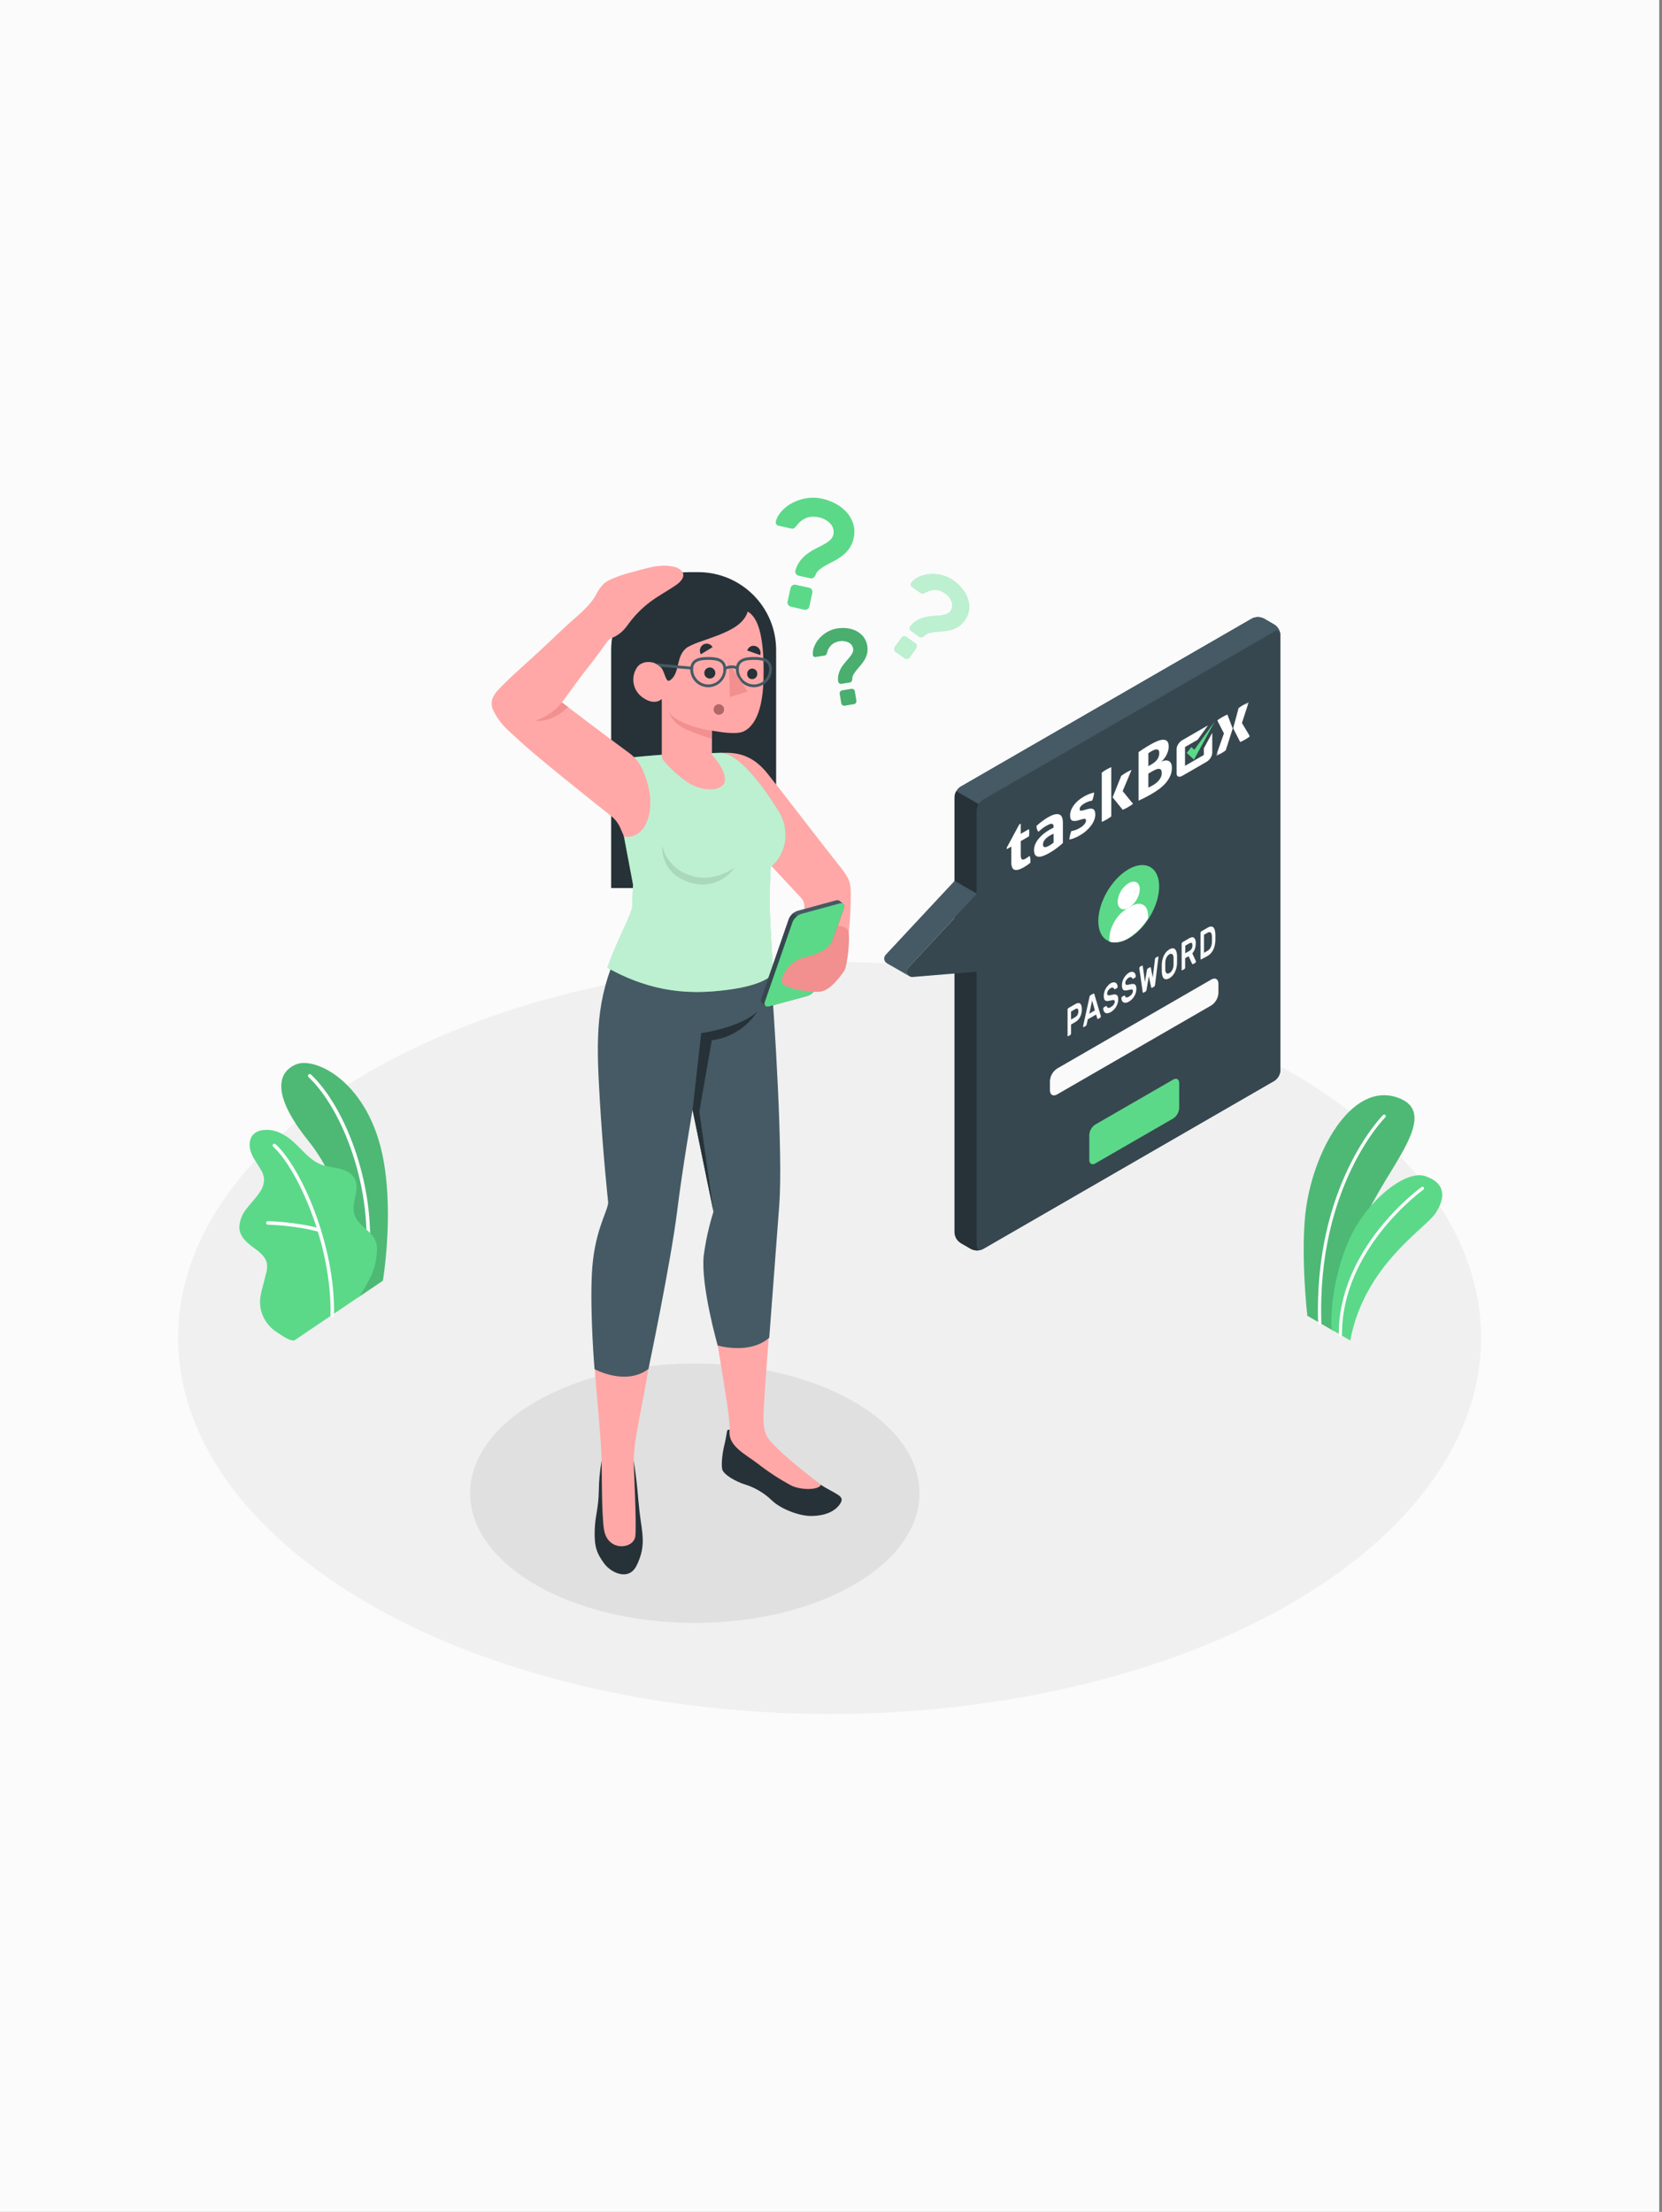 <?xml version="1.0" encoding="UTF-8"?>
<svg width="601px" height="800px" viewBox="0 0 601 800" version="1.1" xmlns="http://www.w3.org/2000/svg" xmlns:xlink="http://www.w3.org/1999/xlink">
    <rect x="0" y="0" width="601" height="800" fill="#808080" stroke="none"/>
    <!-- Generator: Sketch 63.1 (92452) - https://sketch.com -->
    <title>forgot_password</title>
    <desc>Created with Sketch.</desc>
    <defs>
        <polygon id="path-1" points="0.716 0.331 13 0.331 13 19.756 0.716 19.756"></polygon>
    </defs>
    <g id="forgot_password" stroke="none" stroke-width="1" fill="none" fill-rule="evenodd" transform="translate(0, 0)">
        <g id="Forgot-password-amico" transform="translate(0, -0)">
            <rect id="Rectangle" fill="#FBFBFB" x="0" y="5.68434189e-14" width="600" height="800"></rect>
            <g id="freepik--Floor--inject-17" transform="translate(64, 347)" fill="#F0F0F0" fill-rule="nonzero">
                <ellipse id="freepik--floor--inject-17" cx="236" cy="136.91" rx="235.59" ry="136.02"></ellipse>
            </g>
            <g id="freepik--Shadow--inject-17" transform="translate(170, 493)" fill="#E0E0E0" fill-rule="nonzero">
                <ellipse id="freepik--shadow--inject-17" cx="81.25" cy="47.08" rx="81.24" ry="46.9"></ellipse>
            </g>
            <g id="freepik--Plants--inject-17" transform="translate(86, 384)" fill-rule="nonzero">
                <g id="freepik--plants--inject-17" transform="translate(385, 12)">
                    <path d="M11.28,85.4 L1.75,79.9 C1.75,79.9 -0.58,59.5 0.97,43.7 C3.15,21.5 17.49,-5.22 34.59,1.06 C51.69,7.34 26.75,29.94 21.2,48.77 C15.65,67.6 11.28,85.4 11.28,85.4 Z" id="Path" fill="#5BD989"></path>
                    <path d="M11.28,85.4 L1.75,79.9 C1.75,79.9 -0.58,59.5 0.97,43.7 C3.15,21.5 17.49,-5.22 34.59,1.06 C51.69,7.34 26.75,29.94 21.2,48.77 C15.65,67.6 11.28,85.4 11.28,85.4 Z" id="Path" fill="#000000" opacity="0.15"></path>
                    <path d="M6.27,83.09 L6.27,83.09 C6.586,83.074 6.831,82.807 6.82,82.49 C5.15,33.16 29.71,8.34 29.95,8.1 C30.176,7.874 30.176,7.506 29.95,7.28 C29.843,7.172 29.697,7.111 29.545,7.111 C29.393,7.111 29.247,7.172 29.14,7.28 C28.88,7.52 3.97,32.7 5.66,82.53 C5.665,82.686 5.733,82.833 5.847,82.938 C5.962,83.043 6.114,83.098 6.27,83.09 L6.27,83.09 Z" id="Path" fill="#FFFFFF"></path>
                    <path d="M17.27,88.83 L10.49,84.92 C10.49,84.92 9.33,70.92 16.2,53.92 C22.2,39.12 37,26.83 44.46,29.41 C51.92,31.99 51.73,37.28 48.09,42.83 C44.45,48.38 22.34,61.59 17.27,88.83 Z" id="Path" fill="#5BD989"></path>
                    <path d="M13.69,87.35 L13.69,87.35 C14.008,87.345 14.265,87.088 14.27,86.77 C14.13,55.57 43.42,34.49 43.72,34.28 C43.846,34.193 43.932,34.059 43.956,33.908 C43.981,33.757 43.942,33.602 43.85,33.48 C43.666,33.223 43.31,33.161 43.05,33.34 C42.75,33.55 12.98,54.99 13.11,86.77 C13.11,87.09 13.37,87.35 13.69,87.35 L13.69,87.35 Z" id="Path" fill="#FFFFFF"></path>
                </g>
                <g id="freepik--plants--inject-17">
                    <path d="M43.66,85.15 L52.46,79.21 C52.46,79.21 56.33,56.21 52.73,35.92 C47.67,7.46 28,-2 21,1 C14,4 12.5,12.47 25.57,28.71 C33.32,38.26 43.39,58.65 43.66,85.15 Z" id="Path" fill="#5BD989"></path>
                    <g id="Group" opacity="0.15" transform="translate(15, 0)" fill="#000000">
                        <path d="M28.66,85.15 L37.46,79.21 C37.46,79.21 41.33,56.21 37.73,35.92 C32.67,7.46 13,-2 6,1 C-1,4 -2.5,12.47 10.57,28.71 C18.32,38.26 28.39,58.65 28.66,85.15 Z" id="Path"></path>
                    </g>
                    <path d="M46.68,73.75 L46.59,73.75 C46.408,73.739 46.24,73.65 46.127,73.507 C46.015,73.364 45.968,73.179 46,73 C49.18,46.21 37.87,17.13 25.56,5.56 C25.313,5.311 25.313,4.909 25.56,4.66 C25.678,4.539 25.841,4.471 26.01,4.471 C26.179,4.471 26.342,4.539 26.46,4.66 C39,16.44 50.52,46 47.3,73.18 C47.261,73.496 46.998,73.738 46.68,73.75 Z" id="Path" fill="#FFFFFF"></path>
                    <path d="M20.62,100.69 C19.22,101.53 15.14,98.5 14.01,97.77 C12.073,96.506 10.496,94.763 9.43,92.71 C8.234,90.382 7.791,87.741 8.16,85.15 C8.365,83.798 8.662,82.461 9.05,81.15 C9.4,79.84 9.75,78.53 10.05,77.21 C10.493,75.926 10.664,74.564 10.55,73.21 C10.16,70.54 7.75,68.71 5.55,67.14 C3.13,65.39 0.55,63.08 0.55,59.86 C0.673,57.33 1.642,54.915 3.3,53 C4.8,51 6.6,49.26 7.95,47.17 C9.006,45.722 9.544,43.961 9.48,42.17 C9.306,41.066 8.912,40.008 8.32,39.06 C7.14,36.98 5.61,35.06 4.78,32.85 C3.95,30.64 4.01,27.8 5.78,26.15 C7.19,24.8 9.34,24.58 11.29,24.67 C13.127,24.853 14.903,25.437 16.49,26.38 C21.66,29.13 24.7,35.13 30.17,37.22 C32.28,38.02 34.58,38.16 36.77,38.7 C38.96,39.24 41.22,40.31 42.27,42.3 C44.34,46.25 40.73,51.23 42.21,55.42 C43.53,59.14 47.21,60.5 49.29,63.83 C50.134,65.309 50.485,67.018 50.29,68.71 C50.173,71.566 49.532,74.376 48.4,77 C47.098,79.722 45.629,82.36 44,84.9 C44,84.9 20.83,100.56 20.62,100.69 Z" id="Path" fill="#5BD989"></path>
                    <path d="M34.14,92.4 L34.14,92.4 C33.97,92.397 33.809,92.327 33.69,92.205 C33.572,92.084 33.507,91.92 33.51,91.75 C34.07,66.43 21.61,38.75 12.79,30.75 C12.529,30.515 12.507,30.113 12.74,29.85 C12.858,29.729 13.021,29.661 13.19,29.661 C13.359,29.661 13.522,29.729 13.64,29.85 C22.64,37.95 35.35,66.11 34.78,91.78 C34.777,91.947 34.708,92.106 34.588,92.223 C34.468,92.339 34.307,92.403 34.14,92.4 Z" id="Path" fill="#FFFFFF"></path>
                    <path d="M29.47,61.55 C29.411,61.565 29.349,61.565 29.29,61.55 C21.11,59.19 10.97,58.95 10.87,58.94 C10.701,58.937 10.54,58.867 10.424,58.745 C10.307,58.623 10.245,58.459 10.25,58.29 C10.247,58.119 10.315,57.955 10.439,57.837 C10.562,57.719 10.73,57.659 10.9,57.67 C11,57.67 21.3,57.92 29.64,60.32 C29.975,60.421 30.167,60.773 30.07,61.11 C29.99,61.374 29.746,61.553 29.47,61.55 L29.47,61.55 Z" id="Path" fill="#FFFFFF"></path>
                </g>
            </g>
            <g id="freepik--speech-bubble--inject-17" transform="translate(319, 223)">
                <g id="freepik--speach-bubble--inject-17">
                    <path d="M32.16,228.74 L28.37,226.55 C27.089,225.718 26.283,224.325 26.2,222.8 L26.2,65.28 C26.284,63.758 27.085,62.366 28.36,61.53 L133.71,0.71 C135.071,0.02 136.679,0.02 138.04,0.71 L141.83,2.9 C143.111,3.732 143.917,5.125 144,6.65 L144,164.17 C143.916,165.692 143.115,167.084 141.84,167.92 L36.49,228.75 C35.129,229.441 33.518,229.438 32.16,228.74 L32.16,228.74 Z" id="Path" fill="#455A64" fill-rule="nonzero"></path>
                    <path d="M144,6.3 C143.85,5.18 142.94,4.77 141.85,5.4 L36.49,66.23 C35.853,66.63 35.327,67.183 34.96,67.84 L26.83,63.15 C27.194,62.488 27.72,61.931 28.36,61.53 L133.71,0.71 C135.071,0.02 136.679,0.02 138.04,0.71 L141.83,2.9 C143.015,3.663 143.807,4.904 144,6.3 Z" id="Path" fill="#455A64" fill-rule="nonzero"></path>
                    <path d="M36.12,228.92 C34.825,229.445 33.366,229.383 32.12,228.75 L28.32,226.55 C27.045,225.714 26.244,224.322 26.16,222.8 L26.16,65.28 C26.186,64.528 26.403,63.795 26.79,63.15 L34.92,67.84 C34.525,68.486 34.304,69.223 34.28,69.98 L34.28,227.5 C34.32,228.74 35.1,229.31 36.12,228.92 Z" id="Path" fill="#263238" fill-rule="nonzero"></path>
                    <path d="M34.32,70 L34.32,227.5 C34.32,228.88 35.32,229.44 36.49,228.75 L141.84,167.92 C143.115,167.084 143.916,165.692 144,164.17 L144,6.65 C144,5.27 143,4.71 141.84,5.4 L36.49,66.23 C35.204,67.066 34.397,68.468 34.32,70 L34.32,70 Z" id="Path" fill="#37474F" fill-rule="nonzero"></path>
                    <path d="M9.72,130 C8.36,129.19 2.05,125.6 1.72,125.41 C1.199,125.099 0.847,124.569 0.764,123.968 C0.68,123.367 0.874,122.761 1.29,122.32 L26.2,95.6 L34.32,100.26 L9.42,127 C9.024,127.421 8.83,127.993 8.888,128.568 C8.945,129.143 9.249,129.665 9.72,130 L9.72,130 Z" id="Path" fill="#455A64" fill-rule="nonzero"></path>
                    <path d="M34.32,100.29 L9.42,127 C8.854,127.604 8.719,128.495 9.08,129.24 C9.442,129.985 10.225,130.431 11.05,130.36 L34.32,128.44 L34.32,100.29 Z" id="Path" fill="#37474F" fill-rule="nonzero"></path>
                    <path d="M89.16,91.358 C95.236,87.9 100.16,90.704 100.16,97.62 C100.16,104.535 95.236,112.938 89.16,116.396 C83.084,119.854 78.16,117.049 78.16,110.139 C78.16,103.228 83.084,94.815 89.16,91.358 Z" id="Path" fill="#5BD989" fill-rule="nonzero"></path>
                    <path d="M89.163,96.407 C91.38,95.171 93.16,96.17 93.16,98.642 C93.007,101.367 91.522,103.857 89.163,105.347 C86.945,106.583 85.16,105.583 85.16,103.112 C85.314,100.386 86.801,97.895 89.163,96.407 L89.163,96.407 Z" id="Path" fill="#FFFFFF" fill-rule="nonzero"></path>
                    <path d="M96.16,108.235 C96.16,104.345 93.485,102.763 90.19,104.711 L88.13,105.927 C84.835,107.875 82.16,112.626 82.16,116.506 L82.16,117.573 C82.782,117.776 83.431,117.879 84.084,117.877 C85.852,117.815 87.573,117.282 89.077,116.331 C91.941,114.527 94.363,112.077 96.16,109.168 L96.16,108.235 Z" id="Path" fill="#FFFFFF" fill-rule="nonzero"></path>
                    <g id="logo" transform="translate(45, 30)">
                        <path d="M1.706,53.187 L0.122,54.102 L0,53.685 L4.558,45.228 L5.118,44.904 L5.118,48.584 L8.067,46.882 C8.116,47.098 8.148,47.298 8.165,47.483 C8.181,47.669 8.189,47.868 8.189,48.079 C8.189,48.307 8.181,48.531 8.165,48.751 C8.148,48.972 8.116,49.226 8.067,49.514 L5.118,51.217 L5.118,56.165 C5.118,56.668 5.159,57.051 5.24,57.313 C5.321,57.575 5.439,57.75 5.594,57.84 C5.748,57.93 5.939,57.941 6.166,57.875 C6.393,57.809 6.662,57.686 6.971,57.508 C7.214,57.367 7.454,57.209 7.69,57.032 C7.925,56.856 8.132,56.699 8.311,56.563 C8.425,56.807 8.506,57.081 8.555,57.385 C8.604,57.69 8.628,57.973 8.628,58.233 C8.628,58.412 8.624,58.564 8.616,58.691 C8.607,58.817 8.595,58.943 8.579,59.065 C7.832,59.676 7.06,60.211 6.264,60.67 C4.785,61.524 3.656,61.831 2.876,61.59 C2.096,61.35 1.706,60.45 1.706,58.89 L1.706,53.187 Z" id="Fill-1" fill="#FFFFFF"></path>
                        <path d="M16.988,48.556 C16.793,48.636 16.581,48.729 16.354,48.836 C16.126,48.944 15.924,49.049 15.745,49.152 C14.948,49.612 14.319,50.118 13.856,50.669 C13.393,51.221 13.161,51.813 13.161,52.447 C13.161,52.869 13.25,53.143 13.429,53.267 C13.608,53.392 13.823,53.434 14.075,53.394 C14.327,53.354 14.595,53.264 14.879,53.124 C15.163,52.985 15.411,52.854 15.623,52.732 C15.866,52.591 16.111,52.43 16.354,52.248 C16.598,52.068 16.809,51.909 16.988,51.773 L16.988,48.556 Z M16.988,46.046 C16.988,45.656 16.923,45.376 16.793,45.208 C16.662,45.039 16.484,44.951 16.257,44.944 C16.029,44.938 15.749,45.006 15.416,45.149 C15.082,45.293 14.713,45.482 14.306,45.717 C13.429,46.223 12.495,46.933 11.504,47.847 C11.276,47.556 11.106,47.256 10.992,46.948 C10.878,46.64 10.821,46.226 10.821,45.706 C11.536,45.05 12.251,44.458 12.966,43.931 C13.681,43.405 14.347,42.964 14.965,42.607 C16.655,41.631 17.975,41.275 18.925,41.539 C19.876,41.803 20.351,42.828 20.351,44.616 L20.351,51.927 C19.782,52.435 19.092,53.004 18.28,53.636 C17.467,54.267 16.549,54.878 15.525,55.469 C14.696,55.948 13.937,56.313 13.246,56.565 C12.556,56.818 11.963,56.917 11.467,56.862 C10.971,56.806 10.59,56.588 10.322,56.206 C10.053,55.826 9.92,55.244 9.92,54.465 C9.92,53.685 10.086,52.935 10.419,52.214 C10.752,51.494 11.183,50.823 11.711,50.201 C12.239,49.579 12.828,49.012 13.478,48.498 C14.128,47.986 14.778,47.541 15.428,47.165 C15.899,46.893 16.419,46.618 16.988,46.338 L16.988,46.046 Z" id="Fill-3" fill="#FFFFFF"></path>
                        <path d="M25.86,43.726 C24.95,43.992 24.239,44.016 23.727,43.8 C23.215,43.583 22.96,42.963 22.96,41.939 C22.96,40.705 23.402,39.482 24.288,38.272 C25.173,37.062 26.38,36.017 27.907,35.135 C28.541,34.768 29.166,34.465 29.784,34.222 C30.401,33.979 31.027,33.788 31.661,33.65 C31.628,34.092 31.547,34.577 31.417,35.107 C31.287,35.637 31.132,36.124 30.954,36.568 C30.564,36.631 30.133,36.738 29.662,36.888 C29.191,37.038 28.695,37.263 28.175,37.563 C27.623,37.882 27.192,38.216 26.883,38.565 C26.575,38.914 26.421,39.275 26.421,39.649 C26.421,40.006 26.53,40.195 26.75,40.214 C26.969,40.234 27.281,40.192 27.688,40.087 L29.077,39.699 C29.532,39.567 29.943,39.488 30.308,39.464 C30.673,39.44 30.986,39.491 31.246,39.617 C31.506,39.743 31.71,39.967 31.856,40.289 C32.002,40.611 32.075,41.064 32.075,41.649 C32.075,42.25 31.949,42.884 31.697,43.549 C31.445,44.214 31.079,44.876 30.6,45.535 C30.121,46.193 29.54,46.829 28.858,47.443 C28.175,48.056 27.403,48.611 26.542,49.108 C26.152,49.333 25.795,49.528 25.47,49.691 C25.145,49.854 24.832,49.994 24.531,50.111 C24.231,50.227 23.934,50.33 23.642,50.417 C23.349,50.505 23.032,50.582 22.691,50.649 C22.724,50.192 22.801,49.705 22.923,49.187 C23.045,48.67 23.203,48.144 23.398,47.609 C23.934,47.511 24.442,47.376 24.922,47.205 C25.401,47.034 25.9,46.798 26.421,46.497 C26.648,46.366 26.896,46.203 27.164,46.007 C27.432,45.812 27.679,45.597 27.907,45.359 C28.134,45.122 28.325,44.874 28.48,44.614 C28.634,44.354 28.712,44.086 28.712,43.81 C28.712,43.42 28.593,43.208 28.358,43.173 C28.122,43.139 27.793,43.179 27.371,43.292 L25.86,43.726 Z" id="Fill-5" fill="#FFFFFF"></path>
                        <path d="M38.338,35.401 L41.458,27.604 C42.091,27.141 42.733,26.721 43.383,26.346 C44.001,25.989 44.602,25.691 45.187,25.451 L41.97,33.133 L45.723,37.742 C45.057,38.224 44.415,38.644 43.798,39 C43.229,39.329 42.628,39.627 41.994,39.895 L38.338,35.401 Z M34.414,26.455 C34.966,26.039 35.535,25.661 36.12,25.323 C36.705,24.986 37.282,24.702 37.851,24.471 L37.851,42.287 C37.282,42.713 36.705,43.095 36.12,43.433 C35.535,43.771 34.966,44.05 34.414,44.272 L34.414,26.455 Z" id="Fill-7" fill="#FFFFFF"></path>
                        <path d="M51.256,31.867 C51.483,31.768 51.747,31.64 52.048,31.482 C52.349,31.325 52.621,31.176 52.864,31.035 C53.206,30.839 53.563,30.6 53.937,30.319 C54.311,30.038 54.66,29.711 54.985,29.336 C55.31,28.962 55.578,28.547 55.789,28.092 C56,27.637 56.106,27.141 56.106,26.605 C56.106,26.101 56.025,25.73 55.862,25.491 C55.7,25.251 55.468,25.117 55.168,25.087 C54.867,25.058 54.51,25.122 54.095,25.28 C53.681,25.438 53.222,25.662 52.718,25.953 L51.256,26.797 L51.256,31.867 Z M52.328,23.497 C52.735,23.263 53.112,23.008 53.462,22.733 C53.811,22.458 54.115,22.153 54.376,21.815 C54.635,21.479 54.839,21.109 54.985,20.708 C55.131,20.306 55.204,19.862 55.204,19.375 C55.204,18.904 55.119,18.567 54.948,18.365 C54.778,18.163 54.558,18.054 54.29,18.038 C54.022,18.022 53.721,18.082 53.389,18.218 C53.055,18.353 52.726,18.514 52.402,18.702 C51.946,18.965 51.564,19.21 51.256,19.437 L51.256,24.116 L52.328,23.497 Z M47.722,19.039 C48.242,18.659 48.843,18.246 49.526,17.804 C50.208,17.361 51.061,16.844 52.085,16.253 C52.978,15.737 53.823,15.322 54.619,15.009 C55.415,14.695 56.11,14.542 56.703,14.549 C57.296,14.556 57.763,14.753 58.105,15.141 C58.446,15.529 58.617,16.162 58.617,17.039 C58.617,17.559 58.539,18.087 58.385,18.623 C58.23,19.159 58.023,19.669 57.763,20.152 C57.504,20.635 57.211,21.08 56.886,21.487 C56.561,21.894 56.228,22.221 55.887,22.466 C56.26,22.299 56.675,22.174 57.13,22.09 C57.585,22.006 58.007,22.026 58.397,22.15 C58.787,22.275 59.112,22.538 59.372,22.94 C59.632,23.343 59.762,23.933 59.762,24.714 C59.762,25.77 59.563,26.75 59.165,27.654 C58.767,28.558 58.23,29.4 57.556,30.179 C56.882,30.958 56.102,31.677 55.216,32.334 C54.331,32.992 53.401,33.602 52.426,34.165 C51.678,34.596 50.939,35.003 50.208,35.385 C49.477,35.766 48.648,36.167 47.722,36.588 L47.722,19.039 Z" id="Fill-9" fill="#FFFFFF"></path>
                        <g id="Group-13" transform="translate(75, 0.669)">
                            <mask id="mask-2" fill="white">
                                <use xlink:href="#path-1"></use>
                            </mask>
                            <g id="Clip-12"></g>
                            <path d="M6.931,9.734 L8.881,2.442 C9.482,1.997 10.108,1.587 10.758,1.212 C11.359,0.865 11.952,0.571 12.537,0.331 L10.1,7.831 L13,12.664 C12.367,13.128 11.765,13.524 11.197,13.852 C10.627,14.181 10.051,14.464 9.466,14.705 L6.931,9.734 Z M3.592,11.588 L1.179,6.888 C1.716,6.482 2.308,6.09 2.959,5.715 C3.576,5.359 4.202,5.046 4.835,4.777 L6.761,9.832 L4.25,17.716 C3.665,18.151 3.088,18.533 2.52,18.861 C1.951,19.19 1.35,19.488 0.716,19.756 L3.592,11.588 Z" id="Fill-11" fill="#FFFFFF" mask="url(#mask-2)"></path>
                        </g>
                        <path d="M71.317,20.065 L64.517,23.991 L64.517,17.191 L69.094,14.548 L72.785,9.425 C72.639,9.476 72.488,9.542 72.332,9.632 L63.501,14.731 C62.379,15.378 61.47,16.813 61.47,17.934 L61.47,26.766 C61.47,27.887 62.379,28.272 63.501,27.624 L72.332,22.525 C73.454,21.877 74.363,20.443 74.363,19.321 L74.363,12.059 L71.317,17.665 L71.317,20.065 Z" id="Fill-14" fill="#FFFFFF"></path>
                        <polygon id="Fill-16" fill="#5BD989" points="74.062 9.613 71.317 13.425 67.882 18.191 66.816 17.209 65.126 19.312 67.767 21.741 71.317 15.211 74.228 9.855 75.27 7.935"></polygon>
                    </g>
                    <path d="M77.08,183.73 L105.24,167.47 C106.44,166.78 107.41,167.34 107.41,168.72 L107.41,177.79 C107.327,179.315 106.521,180.708 105.24,181.54 L77.08,197.8 C75.88,198.49 74.91,197.93 74.91,196.55 L74.91,187.48 C74.993,185.955 75.799,184.562 77.08,183.73 L77.08,183.73 Z" id="Path" fill="#5BD989" fill-rule="nonzero"></path>
                    <path d="M63.29,163.47 L119,131.29 C120.43,130.46 121.6,131.13 121.6,132.79 L121.6,136.16 C121.501,137.989 120.535,139.661 119,140.66 L63.26,172.84 C61.83,173.67 60.67,173 60.67,171.34 L60.67,168 C60.763,166.156 61.738,164.47 63.29,163.47 L63.29,163.47 Z" id="Path" fill="#FAFAFA" fill-rule="nonzero"></path>
                    <path d="M69.81,140.18 C70.57,139.74 71.16,139.67 71.58,139.98 C72,140.29 72.21,140.98 72.21,142.04 C72.231,143.008 72.015,143.965 71.58,144.83 C71.187,145.611 70.571,146.259 69.81,146.69 L68.31,147.56 L68.31,150.79 C68.307,150.901 68.28,151.01 68.23,151.11 C68.195,151.2 68.132,151.278 68.05,151.33 L67.29,151.77 C67.237,151.81 67.163,151.81 67.11,151.77 C67.056,151.702 67.031,151.616 67.04,151.53 L67.04,142.18 C67.039,142.069 67.063,141.96 67.11,141.86 C67.148,141.771 67.21,141.695 67.29,141.64 L69.81,140.18 Z M68.31,145.75 L69.76,144.91 C70.11,144.712 70.406,144.431 70.62,144.09 C70.847,143.688 70.958,143.231 70.94,142.77 C70.94,142.23 70.83,141.92 70.62,141.83 C70.319,141.757 70.002,141.827 69.76,142.02 L68.31,142.86 L68.31,145.75 Z" id="Shape" fill="#FAFAFA" fill-rule="nonzero"></path>
                    <path d="M76.4,136.37 C76.5,136.31 76.58,136.31 76.63,136.37 C76.694,136.46 76.738,136.562 76.76,136.67 L79.07,144.49 C79.07,144.49 79.07,144.55 79.07,144.58 C79.068,144.691 79.041,144.801 78.99,144.9 C78.955,144.99 78.892,145.068 78.81,145.12 L78.13,145.51 C78.01,145.58 77.92,145.59 77.87,145.51 C77.822,145.46 77.787,145.398 77.77,145.33 L77.36,143.96 L74.36,145.68 L73.96,147.52 C73.932,147.62 73.895,147.717 73.85,147.81 C73.8,147.932 73.708,148.031 73.59,148.09 L72.91,148.48 C72.858,148.524 72.782,148.524 72.73,148.48 C72.678,148.415 72.653,148.333 72.66,148.25 C72.655,148.214 72.655,148.176 72.66,148.14 L74.96,137.66 C74.988,137.506 75.031,137.355 75.09,137.21 C75.139,137.105 75.219,137.018 75.32,136.96 L76.4,136.37 Z M76.92,142.43 L75.92,138.9 L74.92,143.62 L76.92,142.43 Z" id="Shape" fill="#FAFAFA" fill-rule="nonzero"></path>
                    <path d="M82.57,132.66 C82.905,132.449 83.286,132.322 83.68,132.29 C83.959,132.265 84.239,132.328 84.48,132.47 C84.699,132.612 84.87,132.818 84.97,133.06 C85.079,133.306 85.14,133.571 85.15,133.84 C85.157,133.951 85.133,134.062 85.08,134.16 C85.045,134.25 84.982,134.328 84.9,134.38 L84.24,134.76 C84.13,134.82 84.05,134.83 84,134.76 C83.938,134.719 83.887,134.664 83.85,134.6 C83.769,134.418 83.617,134.277 83.43,134.21 C83.126,134.166 82.816,134.246 82.57,134.43 C82.408,134.535 82.254,134.652 82.11,134.78 C81.961,134.917 81.83,135.071 81.72,135.24 C81.614,135.403 81.526,135.577 81.46,135.76 C81.401,135.934 81.371,136.116 81.37,136.3 C81.358,136.468 81.389,136.637 81.46,136.79 C81.522,136.899 81.635,136.97 81.76,136.98 C81.945,137.012 82.135,137.012 82.32,136.98 L83.19,136.79 C83.514,136.694 83.852,136.653 84.19,136.67 C84.431,136.669 84.666,136.746 84.86,136.89 C85.043,137.044 85.176,137.25 85.24,137.48 C85.338,137.804 85.382,138.142 85.37,138.48 C85.369,138.927 85.305,139.371 85.18,139.8 C85.058,140.241 84.88,140.664 84.65,141.06 C84.408,141.465 84.119,141.841 83.79,142.18 C83.454,142.529 83.07,142.828 82.65,143.07 C82.342,143.258 82.004,143.39 81.65,143.46 C81.362,143.515 81.065,143.491 80.79,143.39 C80.54,143.274 80.333,143.081 80.2,142.84 C80.037,142.531 79.948,142.189 79.94,141.84 C79.939,141.726 79.963,141.614 80.01,141.51 C80.054,141.425 80.12,141.353 80.2,141.3 L80.86,140.92 C80.96,140.86 81.04,140.84 81.1,140.87 C81.16,140.9 81.2,140.95 81.24,141.04 C81.281,141.143 81.335,141.24 81.4,141.33 C81.462,141.417 81.549,141.483 81.65,141.52 C81.782,141.55 81.918,141.55 82.05,141.52 C82.262,141.47 82.465,141.385 82.65,141.27 C82.844,141.159 83.028,141.032 83.2,140.89 C83.536,140.624 83.804,140.281 83.98,139.89 C84.06,139.69 84.101,139.476 84.1,139.26 C84.119,139.102 84.072,138.943 83.97,138.82 C83.861,138.724 83.714,138.68 83.57,138.7 C83.343,138.709 83.118,138.746 82.9,138.81 C82.64,138.87 82.34,138.94 81.99,139 C81.722,139.067 81.445,139.087 81.17,139.06 C80.954,139.046 80.749,138.958 80.59,138.81 C80.417,138.641 80.296,138.426 80.24,138.19 C80.16,137.843 80.123,137.487 80.13,137.13 C80.129,136.69 80.193,136.252 80.32,135.83 C80.439,135.396 80.614,134.979 80.84,134.59 C81.056,134.203 81.318,133.844 81.62,133.52 C81.894,133.19 82.214,132.9 82.57,132.66 Z" id="Path" fill="#FAFAFA" fill-rule="nonzero"></path>
                    <path d="M89.14,128.88 C89.472,128.662 89.854,128.532 90.25,128.5 C90.529,128.476 90.808,128.539 91.05,128.68 C91.264,128.826 91.43,129.031 91.53,129.27 C91.639,129.516 91.7,129.781 91.71,130.05 C91.722,130.161 91.697,130.274 91.64,130.37 C91.605,130.46 91.542,130.538 91.46,130.59 L90.8,130.97 C90.7,131.03 90.62,131.05 90.56,130.97 C90.496,130.93 90.447,130.87 90.42,130.8 C90.329,130.625 90.175,130.489 89.99,130.42 C89.689,130.376 89.382,130.455 89.14,130.64 C88.973,130.742 88.816,130.859 88.67,130.99 C88.525,131.127 88.397,131.281 88.29,131.45 C88.18,131.611 88.092,131.786 88.03,131.97 C87.968,132.143 87.934,132.326 87.93,132.51 C87.918,132.678 87.949,132.847 88.02,133 C88.082,133.109 88.195,133.18 88.32,133.19 C88.505,133.222 88.695,133.222 88.88,133.19 L89.75,133 C90.075,132.909 90.413,132.869 90.75,132.88 C90.991,132.878 91.227,132.955 91.42,133.1 C91.603,133.256 91.738,133.461 91.81,133.69 C91.898,134.016 91.939,134.353 91.93,134.69 C91.929,135.137 91.865,135.581 91.74,136.01 C91.618,136.451 91.44,136.874 91.21,137.27 C90.969,137.679 90.68,138.059 90.35,138.4 C90.012,138.74 89.633,139.036 89.22,139.28 C88.912,139.467 88.573,139.599 88.22,139.67 C87.936,139.725 87.642,139.7 87.37,139.6 C87.115,139.487 86.904,139.294 86.77,139.05 C86.606,138.742 86.52,138.399 86.52,138.05 C86.508,137.939 86.533,137.826 86.59,137.73 C86.625,137.64 86.688,137.562 86.77,137.51 L87.43,137.13 C87.53,137.07 87.62,137.05 87.67,137.08 C87.74,137.112 87.792,137.175 87.81,137.25 C87.855,137.351 87.909,137.448 87.97,137.54 C88.036,137.628 88.126,137.694 88.23,137.73 C88.362,137.76 88.498,137.76 88.63,137.73 C88.842,137.68 89.045,137.595 89.23,137.48 C89.419,137.367 89.6,137.24 89.77,137.1 C89.946,136.963 90.101,136.801 90.23,136.62 C90.359,136.447 90.467,136.259 90.55,136.06 C90.63,135.86 90.671,135.646 90.67,135.43 C90.689,135.272 90.642,135.113 90.54,134.99 C90.431,134.894 90.284,134.85 90.14,134.87 C89.917,134.884 89.696,134.921 89.48,134.98 C89.22,135.04 88.91,135.11 88.57,135.17 C88.299,135.237 88.018,135.257 87.74,135.23 C87.523,135.219 87.317,135.13 87.16,134.98 C86.99,134.81 86.872,134.595 86.82,134.36 C86.731,134.017 86.691,133.664 86.7,133.31 C86.704,132.867 86.767,132.426 86.89,132 C87.014,131.568 87.188,131.151 87.41,130.76 C87.626,130.371 87.892,130.011 88.2,129.69 C88.469,129.373 88.786,129.099 89.14,128.88 Z" id="Path" fill="#FAFAFA" fill-rule="nonzero"></path>
                    <path d="M96.43,130.13 L95.62,134.92 C95.596,135.064 95.556,135.205 95.5,135.34 C95.461,135.448 95.387,135.539 95.29,135.6 L94.53,136.04 C94.43,136.1 94.36,136.1 94.31,136.04 C94.243,135.958 94.204,135.856 94.2,135.75 L93,127.3 C93,127.3 93,127.22 93,127.19 C93.003,127.079 93.03,126.97 93.08,126.87 C93.118,126.781 93.18,126.705 93.26,126.65 L93.95,126.25 C94.008,126.227 94.072,126.227 94.13,126.25 C94.19,126.25 94.23,126.33 94.25,126.49 L95.04,132.18 L95.73,127.91 C95.748,127.804 95.778,127.7 95.82,127.6 C95.86,127.474 95.945,127.366 96.06,127.3 L96.83,126.85 C96.94,126.79 97.02,126.8 97.07,126.85 C97.113,126.914 97.144,126.985 97.16,127.06 L97.86,130.53 L98.65,123.93 C98.659,123.8 98.697,123.674 98.76,123.56 C98.807,123.485 98.868,123.421 98.94,123.37 L99.63,122.97 C99.683,122.93 99.757,122.93 99.81,122.97 C99.867,123.036 99.896,123.123 99.89,123.21 C99.894,123.25 99.894,123.29 99.89,123.33 L98.69,133.16 C98.67,133.304 98.633,133.445 98.58,133.58 C98.534,133.687 98.458,133.777 98.36,133.84 L97.59,134.28 C97.5,134.33 97.43,134.33 97.38,134.28 C97.329,134.188 97.289,134.091 97.26,133.99 L96.43,130.13 Z" id="Path" fill="#FAFAFA" fill-rule="nonzero"></path>
                    <path d="M101.11,125.89 C101.132,125.336 101.199,124.784 101.31,124.24 C101.424,123.709 101.599,123.192 101.83,122.7 C102.05,122.222 102.333,121.775 102.67,121.37 C103.012,120.969 103.421,120.63 103.88,120.37 C104.232,120.131 104.645,119.996 105.07,119.98 C105.388,119.983 105.692,120.109 105.92,120.33 C106.162,120.602 106.337,120.928 106.43,121.28 C106.559,121.739 106.63,122.213 106.64,122.69 C106.64,122.87 106.64,123.07 106.64,123.29 C106.64,123.51 106.64,123.74 106.64,123.98 C106.64,124.22 106.64,124.45 106.64,124.67 C106.64,124.89 106.64,125.1 106.64,125.29 C106.618,125.841 106.551,126.39 106.44,126.93 C106.324,127.46 106.154,127.976 105.93,128.47 C105.703,128.947 105.417,129.393 105.08,129.8 C104.738,130.198 104.333,130.535 103.88,130.8 C103.519,131.037 103.101,131.172 102.67,131.19 C102.355,131.196 102.052,131.074 101.83,130.85 C101.569,130.57 101.389,130.224 101.31,129.85 C101.191,129.389 101.124,128.916 101.11,128.44 C101.11,128.26 101.11,128.06 101.11,127.84 C101.11,127.62 101.11,127.39 101.11,127.15 C101.11,126.91 101.11,126.69 101.11,126.46 C101.11,126.23 101.1,126.07 101.11,125.89 Z M105.37,123.5 C105.415,123.006 105.256,122.514 104.93,122.14 C104.67,121.91 104.31,121.92 103.88,122.14 C103.413,122.414 103.043,122.827 102.82,123.32 C102.536,123.903 102.386,124.542 102.38,125.19 C102.38,125.56 102.38,125.97 102.38,126.42 C102.38,126.87 102.38,127.27 102.38,127.63 C102.335,128.124 102.494,128.616 102.82,128.99 C103.08,129.21 103.44,129.19 103.88,128.94 C104.339,128.664 104.705,128.256 104.93,127.77 C105.214,127.191 105.364,126.555 105.37,125.91 C105.37,125.53 105.37,125.12 105.37,124.67 C105.37,124.22 105.38,123.86 105.37,123.5 Z" id="Shape" fill="#FAFAFA" fill-rule="nonzero"></path>
                    <path d="M111,116.38 C111.79,115.93 112.38,115.86 112.79,116.19 C113.282,116.732 113.506,117.466 113.4,118.19 C113.408,118.869 113.303,119.545 113.09,120.19 C112.887,120.791 112.571,121.347 112.16,121.83 L113.46,124.66 C113.464,124.707 113.464,124.753 113.46,124.8 C113.46,124.89 113.44,124.979 113.4,125.06 C113.372,125.133 113.324,125.195 113.26,125.24 L112.46,125.7 C112.33,125.77 112.24,125.78 112.18,125.7 C112.127,125.648 112.083,125.587 112.05,125.52 L110.82,122.85 L109.57,123.57 L109.57,126.95 C109.571,127.061 109.547,127.17 109.5,127.27 C109.459,127.357 109.397,127.432 109.32,127.49 L108.56,127.93 C108.508,127.974 108.432,127.974 108.38,127.93 C108.322,127.868 108.293,127.785 108.3,127.7 L108.3,118.35 C108.303,118.239 108.33,118.13 108.38,118.03 C108.415,117.94 108.478,117.862 108.56,117.81 L111,116.38 Z M109.59,121.76 L111,121 C111.345,120.808 111.639,120.537 111.86,120.21 C112.092,119.825 112.203,119.379 112.18,118.93 C112.18,118.39 112.07,118.09 111.86,118.03 C111.556,117.989 111.247,118.068 111,118.25 L109.64,119.03 L109.59,121.76 Z" id="Shape" fill="#FAFAFA" fill-rule="nonzero"></path>
                    <path d="M117.7,112.53 C118.063,112.293 118.478,112.149 118.91,112.11 C119.223,112.098 119.528,112.21 119.76,112.42 C120.025,112.699 120.208,113.044 120.29,113.42 C120.424,113.916 120.498,114.426 120.51,114.94 C120.51,115.64 120.51,116.36 120.51,117.09 C120.49,117.685 120.416,118.278 120.29,118.86 C120.176,119.401 120.001,119.928 119.77,120.43 C119.547,120.891 119.264,121.322 118.93,121.71 C118.596,122.108 118.197,122.446 117.75,122.71 L115.38,124 C115.328,124.044 115.252,124.044 115.2,124 C115.141,123.939 115.112,123.855 115.12,123.77 L115.12,114.42 C115.123,114.309 115.15,114.2 115.2,114.1 C115.235,114.01 115.298,113.932 115.38,113.88 L117.7,112.53 Z M119.24,115.64 C119.236,115.369 119.195,115.1 119.12,114.84 C119.073,114.643 118.973,114.463 118.83,114.32 C118.703,114.193 118.529,114.124 118.35,114.13 C118.1,114.147 117.858,114.23 117.65,114.37 L116.39,115.09 L116.39,121.61 L117.7,120.86 C117.953,120.712 118.18,120.523 118.37,120.3 C118.556,120.081 118.714,119.839 118.84,119.58 C118.965,119.304 119.059,119.016 119.12,118.72 C119.19,118.411 119.23,118.096 119.24,117.78 C119.27,117.05 119.27,116.34 119.24,115.64 L119.24,115.64 Z" id="Shape" fill="#FAFAFA" fill-rule="nonzero"></path>
                </g>
            </g>
            <g id="freepik--question-marks--inject-17" transform="translate(280, 180)" fill-rule="nonzero">
                <g>
                    <path d="M17.38,0.39 C19.106,0.774 20.769,1.4 22.32,2.25 C23.805,3.048 25.136,4.105 26.25,5.37 C27.316,6.587 28.107,8.02 28.57,9.57 C29.042,11.23 29.076,12.983 28.67,14.66 C28.402,15.99 27.875,17.253 27.12,18.38 C26.431,19.343 25.609,20.205 24.68,20.94 C23.767,21.649 22.794,22.274 21.77,22.81 L18.89,24.34 C18.022,24.792 17.199,25.325 16.43,25.93 C15.734,26.464 15.201,27.18 14.89,28 C14.738,28.374 14.485,28.7 14.16,28.94 C13.848,29.182 13.443,29.267 13.06,29.17 L8.82,28.23 C8.408,28.144 8.047,27.895 7.82,27.54 C7.577,27.209 7.507,26.782 7.63,26.39 C7.971,25.077 8.573,23.846 9.4,22.77 C10.154,21.818 11.028,20.968 12,20.24 C12.947,19.547 13.95,18.935 15,18.41 C16,17.9 17,17.41 17.87,16.92 C18.679,16.485 19.44,15.965 20.14,15.37 C20.754,14.856 21.18,14.152 21.35,13.37 C21.673,11.991 21.299,10.541 20.35,9.49 C19.181,8.213 17.618,7.365 15.91,7.08 C12.75,6.38 10.083,7.443 7.91,10.27 C7.7,10.579 7.436,10.846 7.13,11.06 C6.785,11.231 6.386,11.26 6.02,11.14 L1.51,10.14 C1.188,10.078 0.904,9.891 0.72,9.62 C0.521,9.327 0.459,8.962 0.55,8.62 C0.933,7.23 1.647,5.954 2.63,4.9 C3.739,3.677 5.056,2.662 6.52,1.9 C8.121,1.062 9.846,0.488 11.63,0.2 C13.541,-0.111 15.494,-0.046 17.38,0.39 L17.38,0.39 Z M12.59,32.57 C13.415,32.764 13.935,33.581 13.76,34.41 L12.68,39.31 C12.606,39.725 12.359,40.089 12,40.31 C11.662,40.543 11.24,40.623 10.84,40.53 L6,39.42 C5.584,39.35 5.218,39.101 5,38.74 C4.774,38.399 4.698,37.979 4.79,37.58 L5.88,32.68 C6.074,31.854 6.889,31.332 7.72,31.5 L12.59,32.57 Z" id="Shape" fill="#5BD989"></path>
                    <path d="M22.72,47.3 C23.924,47.107 25.149,47.083 26.36,47.23 C27.516,47.367 28.64,47.706 29.68,48.23 C30.67,48.744 31.542,49.459 32.24,50.33 C33.508,52.054 33.988,54.233 33.56,56.33 C33.369,57.127 33.063,57.892 32.65,58.6 C32.252,59.289 31.79,59.938 31.27,60.54 C30.76,61.14 30.27,61.71 29.82,62.26 C29.38,62.772 28.988,63.325 28.65,63.91 C28.333,64.423 28.173,65.017 28.19,65.62 C28.181,65.902 28.102,66.177 27.96,66.42 C27.814,66.647 27.577,66.8 27.31,66.84 L24.31,67.32 C24.027,67.371 23.735,67.307 23.5,67.14 C23.26,66.989 23.108,66.733 23.09,66.45 C22.964,65.519 23.032,64.573 23.29,63.67 C23.525,62.871 23.861,62.104 24.29,61.39 C24.711,60.704 25.193,60.058 25.73,59.46 C26.26,58.86 26.73,58.3 27.19,57.76 C27.601,57.278 27.956,56.751 28.25,56.19 C28.51,55.707 28.605,55.152 28.52,54.61 C28.367,53.642 27.751,52.809 26.87,52.38 C25.795,51.861 24.578,51.713 23.41,51.96 C21.243,52.277 19.509,53.922 19.08,56.07 C19.021,56.322 18.92,56.562 18.78,56.78 C18.602,56.97 18.36,57.087 18.1,57.11 L14.94,57.62 C14.718,57.663 14.488,57.616 14.3,57.49 C14.105,57.356 13.978,57.145 13.95,56.91 C13.856,55.918 14.011,54.918 14.4,54 C14.795,52.932 15.378,51.944 16.12,51.08 C16.933,50.134 17.892,49.324 18.96,48.68 C20.112,47.981 21.389,47.513 22.72,47.3 L22.72,47.3 Z M27.88,69.15 C28.158,69.106 28.442,69.174 28.67,69.34 C28.908,69.497 29.068,69.748 29.11,70.03 L29.67,73.46 C29.76,74.039 29.368,74.583 28.79,74.68 L25.44,75.23 C25.162,75.273 24.878,75.205 24.65,75.04 C24.415,74.881 24.259,74.631 24.22,74.35 L23.66,70.92 C23.609,70.642 23.678,70.355 23.85,70.13 C24.009,69.895 24.259,69.739 24.54,69.7 L27.88,69.15 Z" id="Shape" fill="#5BD989"></path>
                    <g id="Group" opacity="0.2" transform="translate(13, 47)" fill="#000000">
                        <path d="M9.72,0.3 C10.924,0.107 12.149,0.083 13.36,0.23 C14.516,0.367 15.64,0.706 16.68,1.23 C17.67,1.744 18.542,2.459 19.24,3.33 C20.508,5.054 20.988,7.233 20.56,9.33 C20.369,10.127 20.063,10.892 19.65,11.6 C19.252,12.289 18.79,12.938 18.27,13.54 C17.76,14.14 17.27,14.71 16.82,15.26 C16.38,15.772 15.988,16.325 15.65,16.91 C15.333,17.423 15.173,18.017 15.19,18.62 C15.181,18.902 15.102,19.177 14.96,19.42 C14.814,19.647 14.577,19.8 14.31,19.84 L11.31,20.32 C11.027,20.371 10.735,20.307 10.5,20.14 C10.26,19.989 10.108,19.733 10.09,19.45 C9.964,18.519 10.032,17.573 10.29,16.67 C10.525,15.871 10.861,15.104 11.29,14.39 C11.711,13.704 12.193,13.058 12.73,12.46 C13.26,11.86 13.73,11.3 14.19,10.76 C14.601,10.278 14.956,9.751 15.25,9.19 C15.51,8.707 15.605,8.152 15.52,7.61 C15.367,6.642 14.751,5.809 13.87,5.38 C12.795,4.861 11.578,4.713 10.41,4.96 C8.243,5.277 6.509,6.922 6.08,9.07 C6.021,9.322 5.92,9.562 5.78,9.78 C5.602,9.97 5.36,10.087 5.1,10.11 L1.94,10.62 C1.718,10.663 1.488,10.616 1.3,10.49 C1.105,10.356 0.978,10.145 0.95,9.91 C0.856,8.918 1.011,7.918 1.4,7 C1.795,5.932 2.378,4.944 3.12,4.08 C3.933,3.134 4.892,2.324 5.96,1.68 C7.112,0.981 8.389,0.513 9.72,0.3 L9.72,0.3 Z M14.88,22.15 C15.158,22.106 15.442,22.174 15.67,22.34 C15.908,22.497 16.068,22.748 16.11,23.03 L16.67,26.46 C16.76,27.039 16.368,27.583 15.79,27.68 L12.44,28.23 C12.162,28.273 11.878,28.205 11.65,28.04 C11.415,27.881 11.259,27.631 11.22,27.35 L10.66,23.92 C10.609,23.642 10.678,23.355 10.85,23.13 C11.009,22.895 11.259,22.739 11.54,22.7 L14.88,22.15 Z" id="Shape"></path>
                    </g>
                    <path d="M51,52.69 C51.276,52.882 51.46,53.178 51.51,53.51 C51.574,53.839 51.498,54.18 51.3,54.45 L48.92,57.8 C48.728,58.076 48.432,58.26 48.1,58.31 C47.771,58.374 47.43,58.298 47.16,58.1 L43.88,55.77 C43.604,55.581 43.422,55.282 43.38,54.95 C43.316,54.621 43.392,54.28 43.59,54.01 L46,50.66 C46.406,50.095 47.19,49.961 47.76,50.36 L51,52.69 Z M64.84,30 C66.036,30.838 67.101,31.849 68,33 C68.877,34.07 69.554,35.29 70,36.6 C70.415,37.855 70.555,39.186 70.41,40.5 C70.241,41.902 69.71,43.235 68.87,44.37 C68.246,45.288 67.443,46.07 66.51,46.67 C65.689,47.185 64.796,47.576 63.86,47.83 C62.949,48.068 62.019,48.229 61.08,48.31 L58.42,48.55 C57.622,48.614 56.832,48.751 56.06,48.96 C55.348,49.122 54.696,49.482 54.18,50 C53.947,50.237 53.653,50.403 53.33,50.48 C53.019,50.569 52.683,50.502 52.43,50.3 L49.53,48.24 C49.253,48.042 49.063,47.745 49,47.41 C48.924,47.081 49.01,46.736 49.23,46.48 C49.907,45.601 50.754,44.867 51.72,44.32 C52.59,43.845 53.517,43.485 54.48,43.25 C55.409,43.025 56.356,42.881 57.31,42.82 C58.25,42.76 59.13,42.69 59.95,42.61 C60.7,42.544 61.441,42.396 62.16,42.17 C62.788,41.961 63.33,41.549 63.7,41 C64.378,40.059 64.554,38.845 64.17,37.75 C63.697,36.417 62.792,35.28 61.6,34.52 C59.44,32.98 57.083,32.93 54.53,34.37 C54.273,34.534 53.988,34.649 53.69,34.71 C53.376,34.732 53.067,34.627 52.83,34.42 L49.75,32.23 C49.525,32.08 49.37,31.846 49.32,31.58 C49.272,31.305 49.341,31.022 49.51,30.8 C50.237,29.869 51.181,29.131 52.26,28.65 C53.486,28.095 54.799,27.756 56.14,27.65 C57.616,27.527 59.102,27.645 60.54,28 C62.092,28.374 63.554,29.054 64.84,30 L64.84,30 Z" id="Shape" fill="#5BD989"></path>
                    <g id="Group" opacity="0.6" transform="translate(43, 27)" fill="#FFFFFF">
                        <path d="M8,25.69 C8.276,25.882 8.46,26.178 8.51,26.51 C8.574,26.839 8.498,27.18 8.3,27.45 L5.92,30.8 C5.728,31.076 5.432,31.26 5.1,31.31 C4.771,31.374 4.43,31.298 4.16,31.1 L0.88,28.77 C0.604,28.581 0.422,28.282 0.38,27.95 C0.316,27.621 0.392,27.28 0.59,27.01 L3,23.66 C3.406,23.095 4.19,22.961 4.76,23.36 L8,25.69 Z M21.84,3 C23.036,3.838 24.101,4.849 25,6 C25.877,7.07 26.554,8.29 27,9.6 C27.415,10.855 27.555,12.186 27.41,13.5 C27.241,14.902 26.71,16.235 25.87,17.37 C25.246,18.288 24.443,19.07 23.51,19.67 C22.689,20.185 21.796,20.576 20.86,20.83 C19.949,21.068 19.019,21.229 18.08,21.31 L15.42,21.55 C14.622,21.614 13.832,21.751 13.06,21.96 C12.348,22.122 11.696,22.482 11.18,23 C10.947,23.237 10.653,23.403 10.33,23.48 C10.019,23.569 9.683,23.502 9.43,23.3 L6.53,21.24 C6.253,21.042 6.063,20.745 6,20.41 C5.924,20.081 6.01,19.736 6.23,19.48 C6.907,18.601 7.754,17.867 8.72,17.32 C9.59,16.845 10.517,16.485 11.48,16.25 C12.409,16.025 13.356,15.881 14.31,15.82 C15.25,15.76 16.13,15.69 16.95,15.61 C17.7,15.544 18.441,15.396 19.16,15.17 C19.788,14.961 20.33,14.549 20.7,14 C21.378,13.059 21.554,11.845 21.17,10.75 C20.697,9.417 19.792,8.28 18.6,7.52 C16.44,5.98 14.083,5.93 11.53,7.37 C11.273,7.534 10.988,7.649 10.69,7.71 C10.376,7.732 10.067,7.627 9.83,7.42 L6.75,5.23 C6.525,5.08 6.37,4.846 6.32,4.58 C6.272,4.305 6.341,4.022 6.51,3.8 C7.237,2.869 8.181,2.131 9.26,1.65 C10.486,1.095 11.799,0.756 13.14,0.65 C14.616,0.527 16.102,0.645 17.54,1 C19.092,1.374 20.554,2.054 21.84,3 L21.84,3 Z" id="Shape"></path>
                    </g>
                </g>
            </g>
            <g id="freepik--Character--inject-17" transform="translate(177, 204)" fill-rule="nonzero">
                <g id="freepik--character--inject-17">
                    <path d="M79.53,117.21 L44,117.21 L44,31.13 C44,15.561 56.621,2.94 72.19,2.94 L75.47,2.94 C91.039,2.94 103.66,15.561 103.66,31.13 L103.66,93.13 C103.632,106.437 92.837,117.21 79.53,117.21 Z" id="Path" fill="#263238"></path>
                    <path d="M40.54,324.44 C39.912,328.007 39.577,331.619 39.54,335.24 C39.41,341.8 38.21,344.13 38.05,349.51 C37.86,355.66 38.93,357.96 41.42,361.42 C43.91,364.88 50.42,368.01 53.24,362.17 C56.06,356.33 55.65,352.5 54.76,346.47 C53.85,340.23 53.76,336.78 53.2,332.03 C52.74,327.84 52.2,324.65 52.2,324.65 L40.54,324.44 Z" id="Path" fill="#263238"></path>
                    <path d="M59.16,280.87 L37.56,280.48 C37.88,294.9 40.17,310.91 40.56,324.48 C40.64,327.03 40.5,344.27 41.46,349.48 C42.91,357.36 52.25,356.29 52.75,351.58 C53.25,346.87 52.15,326.74 52.18,324.66 C52.09,315.98 56.18,301.33 58.29,285.75 C58.38,285 59.06,281.62 59.16,280.87 Z" id="Path" fill="#FFA8A7"></path>
                    <path d="M86.91,313.22 C86.91,313.22 86.06,312.76 85.91,313.67 C85.7,314.75 85.38,316.98 84.91,318.76 C84.29,321.23 83.77,325.3 84.14,327.32 C84.51,329.34 89.21,331.92 92.26,332.86 C96.019,334.02 99.447,336.06 102.26,338.81 C105.26,341.65 111.79,344.33 116.26,344.3 C121.51,344.3 125.17,342.55 126.9,339.74 C128.63,336.93 125.32,336.59 119.32,332.74 L114.67,329.74 C105.16,323.53 101.67,320.21 99,314 L86.91,313.22 Z" id="Path" fill="#263238"></path>
                    <path d="M99.08,309.37 C98.92,304.91 102,267 102,267 L81.49,276.35 C85.88,302.57 86.82,308.76 86.89,313.05 L86.89,313.05 C86.8,313.409 86.763,313.78 86.78,314.15 C86.78,319.24 92.55,321.99 97.03,325.39 C100.838,328.373 104.897,331.023 109.16,333.31 C112.42,334.94 119.04,335.09 119.86,333 C114.4,328.83 106.46,322.59 102.12,317.83 C100,315.59 99.24,313.84 99.08,309.37 Z" id="Path" fill="#FFA8A7"></path>
                    <path d="M46.41,140.16 C38.53,157.45 38.53,170.83 39.84,192.9 C41,213.15 42.93,231 42.93,231 C42.63,234.59 37.64,241.6 36.99,257.48 C36.39,272.32 37.99,291.19 37.99,291.19 C37.99,291.19 49.2,297.4 57.49,291.13 C57.49,291.13 65.49,252.94 67.83,234.36 C69.83,218.15 73.43,197.44 73.43,197.44 L81,234.25 C79.366,239.473 78.182,244.826 77.46,250.25 C76.4,261.18 82.52,282.64 82.52,282.64 C82.52,282.64 94.1,286.09 101.17,279.82 C101.17,279.82 103.81,244.93 104.8,231.77 C106.12,214.14 103.34,166.42 101.17,141.15 L46.41,140.16 Z" id="Path" fill="#455A64"></path>
                    <path d="M73.45,197.41 L76.56,169.67 C76.56,169.67 90.5,167.81 96.82,161.87 C93.158,167.6 87.137,171.403 80.39,172.25 L75.89,198.06 L81,234.25 L73.45,197.41 Z" id="Path" fill="#263238"></path>
                    <path d="M129.9,133.34 C130.476,128.278 130.73,123.184 130.66,118.09 C130.35,113.69 129.56,112.97 123.41,105.18 C115.11,94.65 108.02,85.18 100.52,75.77 C95.16,69.05 89.52,68.02 84.04,68.32 C80.2,68.53 87.7,87 91.47,97.93 L113,121.11 C113.667,122.025 113.973,123.154 113.86,124.28 L112.56,144 L119.01,152.64 C119.01,152.64 128.78,144.22 129.9,133.34 Z" id="Path" fill="#FFA8A7"></path>
                    <path d="M63.28,68.92 L63.28,68.92 C59.11,69.21 51.53,69.92 51.53,69.92 C47.16,72.36 46.05,74.37 45.24,80.17 C44.89,82.65 46.91,89.24 48.64,98.61 L51.92,115.98 L51.56,124.6 C49.86,129.86 46.01,136.39 42.61,146.02 C59.31,155.34 73.31,155.69 86.01,154.02 C95.69,152.77 100.82,150.43 102.53,148.11 C102.17,138.6 101.53,132.72 101.33,122.78 C101.26,118.61 101.51,114.39 101.68,109.59 C108.17,104.25 108.25,95.37 104.68,89.59 C96.45,76.26 88.44,67.87 83.14,68.3 L63.28,68.92 Z" id="Path" fill="#5BD989"></path>
                    <path d="M63.28,68.92 L63.28,68.92 C59.11,69.21 51.53,69.92 51.53,69.92 C47.16,72.36 46.05,74.37 45.24,80.17 C44.89,82.65 46.91,89.24 48.64,98.61 L51.92,115.98 L51.56,124.6 C49.86,129.86 46.01,136.39 42.61,146.02 C59.31,155.34 73.31,155.69 86.01,154.02 C95.69,152.77 100.82,150.43 102.53,148.11 C102.17,138.6 101.53,132.72 101.33,122.78 C101.26,118.61 101.51,114.39 101.68,109.59 C108.17,104.25 108.25,95.37 104.68,89.59 C96.45,76.26 88.44,67.87 83.14,68.3 L63.28,68.92 Z" id="Path" fill="#FFFFFF" opacity="0.6"></path>
                    <path d="M88.75,109.72 C88.75,109.72 81.13,115.64 72.42,112.55 C67.445,110.983 63.653,106.928 62.42,101.86 C62.42,101.86 61.5,111.81 72.47,115.2 C83.1,118.47 88.75,109.72 88.75,109.72 Z" id="Path" fill="#000000" opacity="0.1"></path>
                    <path d="M99.09,41.61 C98.76,56.05 94.09,59.61 91.73,60.61 C89.37,61.61 84.85,61.01 80.45,60.28 L80.45,69 C80.45,69 85.53,74.32 85.15,78.29 C84.77,82.26 77.15,82.71 71.47,78.82 C68.336,76.667 65.501,74.108 63.04,71.21 C62.567,70.651 62.309,69.942 62.31,69.21 L62.31,48.81 C62.31,48.81 59.9,51.36 55.64,48.44 C53.782,47.254 52.507,45.342 52.126,43.17 C51.746,40.999 52.295,38.767 53.64,37.02 C55.5,34.83 60.22,34.68 62.48,38.02 C63.76,40.51 63.93,43.02 65.36,42.02 C69.16,39.28 67.12,33.02 71.71,30.02 L71.71,30.02 C73.216,29.234 74.781,28.565 76.39,28.02 C84.58,25.19 91.68,22.81 93.39,17.21 C96.61,19.05 99.49,24.58 99.09,41.61 Z" id="Path" fill="#FFA8A7"></path>
                    <circle id="Oval" fill="#B16668" cx="82.94" cy="52.61" r="1.9"></circle>
                    <path d="M81.68,39.42 C81.679,40.511 80.803,41.4 79.712,41.417 C78.621,41.435 77.717,40.574 77.681,39.483 C77.645,38.393 78.49,37.475 79.58,37.42 C80.128,37.393 80.662,37.591 81.059,37.969 C81.456,38.347 81.681,38.872 81.68,39.42 L81.68,39.42 Z" id="Path" fill="#263238"></path>
                    <path d="M96.83,39.62 C96.871,40.114 96.712,40.604 96.389,40.98 C96.066,41.356 95.605,41.587 95.11,41.62 C94.61,41.666 94.114,41.495 93.749,41.151 C93.383,40.807 93.184,40.322 93.2,39.82 C93.13,39.148 93.437,38.493 93.998,38.118 C94.559,37.742 95.282,37.708 95.876,38.03 C96.47,38.351 96.837,38.975 96.83,39.65 L96.83,39.62 Z" id="Path" fill="#263238"></path>
                    <path d="M79.11,44.56 C75.519,44.56 72.606,41.651 72.6,38.06 C72.6,33.64 77.16,33.64 79.11,33.64 C81.06,33.64 85.61,33.64 85.61,38.06 C85.604,41.648 82.698,44.554 79.11,44.56 Z M79.11,34.66 C75.11,34.66 73.63,35.66 73.63,38.06 C73.63,41.098 76.092,43.56 79.13,43.56 C82.168,43.56 84.63,41.098 84.63,38.06 C84.59,35.61 83.05,34.66 79.11,34.66 Z" id="Shape" fill="#455A64"></path>
                    <path d="M95.62,44.56 C92.029,44.56 89.116,41.651 89.11,38.06 C89.11,33.64 93.67,33.64 95.62,33.64 C97.57,33.64 102.12,33.64 102.12,38.06 C102.114,41.648 99.208,44.554 95.62,44.56 Z M95.62,34.66 C91.68,34.66 90.14,35.66 90.14,38.06 C90.14,41.098 92.602,43.56 95.64,43.56 C98.678,43.56 101.14,41.098 101.14,38.06 C101.1,35.61 99.56,34.66 95.62,34.66 Z" id="Shape" fill="#455A64"></path>
                    <polygon id="Path" fill="#F28F8F" points="86.62 35.96 86.94 48.11 93.33 46.13"></polygon>
                    <path d="M80.44,60.31 C75.8,59.7 66.25,56.96 64.76,53.18 C65.36,55.09 66.529,56.772 68.11,58 C70.96,60.45 80.44,63.2 80.44,63.2 L80.44,60.31 Z" id="Path" fill="#F28F8F"></path>
                    <path d="M80.67,30.06 L76.43,32.65 C75.736,31.441 76.115,29.9 77.29,29.15 C77.855,28.807 78.536,28.71 79.175,28.882 C79.813,29.054 80.353,29.48 80.67,30.06 L80.67,30.06 Z" id="Path" fill="#263238"></path>
                    <path d="M97.92,32.94 L93.2,31.29 C93.385,30.658 93.822,30.13 94.409,29.831 C94.996,29.532 95.68,29.488 96.3,29.71 C97.615,30.182 98.328,31.604 97.92,32.94 L97.92,32.94 Z" id="Path" fill="#263238"></path>
                    <path d="M85.1,38.58 C84.963,38.58 84.832,38.525 84.736,38.427 C84.64,38.329 84.587,38.197 84.59,38.06 C84.59,37.23 86.23,36.69 87.71,36.69 C89.19,36.69 90.14,37.23 90.14,38.06 C90.076,38.283 89.872,38.437 89.64,38.437 C89.408,38.437 89.204,38.283 89.14,38.06 C89.14,37.96 88.63,37.71 87.74,37.71 C87.023,37.695 86.311,37.817 85.64,38.07 C85.64,38.211 85.582,38.345 85.48,38.442 C85.378,38.538 85.24,38.588 85.1,38.58 L85.1,38.58 Z" id="Path" fill="#455A64"></path>
                    <path d="M73.13,38.14 L73.07,38.14 L61.64,37.14 C61.106,36.611 60.47,36.196 59.77,35.92 L73.19,37.16 C73.47,37.196 73.669,37.449 73.64,37.73 C73.592,37.972 73.377,38.145 73.13,38.14 L73.13,38.14 Z" id="Path" fill="#455A64"></path>
                    <path d="M26.2,50.06 C29.94,45.06 32.49,41.29 35.9,37.06 C37.84,34.63 39.08,32.89 40.9,30.4 C42.18,28.68 42.9,27.23 44.36,26.7 C45.937,26.054 47.359,25.079 48.53,23.84 C49.25,23.044 49.918,22.202 50.53,21.32 C52.673,18.435 55.219,15.872 58.09,13.71 C61.09,11.45 64.44,9.71 67.53,7.56 C69.37,6.27 71.34,4.13 69.1,2.13 C68.413,1.551 67.591,1.156 66.71,0.98 C61.26,-0.2 56.52,1.67 51.19,3.03 C48.875,3.608 46.611,4.374 44.42,5.32 C43.343,5.746 42.332,6.325 41.42,7.04 C40.145,8.326 39.1,9.821 38.33,11.46 C36,15.62 31,19.34 27.5,22.63 C23.41,26.48 19.75,30.01 15.08,34.25 C10.88,38.08 6.77,41.6 2.92,45.78 C-0.27,49.23 0.92,51.93 1.34,52.87 C3.94,58.21 6.85,60.13 10.34,63.44 C16.34,69.17 37.09,85.66 43.96,91.11 C45.436,92.269 46.595,93.783 47.33,95.51 L48.65,98.56 C56.49,100 61.72,88.23 55.23,74.06 C54.155,71.769 52.513,69.79 50.46,68.31 C42.26,62.34 26.2,50.06 26.2,50.06 Z" id="Path" fill="#FFA8A7"></path>
                    <path d="M26.2,50.06 C23.705,53.13 20.379,55.417 16.62,56.65 C16.62,56.65 21.62,57.93 28.47,51.78 L26.2,50.06 Z" id="Path" fill="#F28F8F"></path>
                    <path d="M127.86,122.91 L127.86,122.91 L126.58,121.81 L126.58,121.81 C126.192,121.554 125.706,121.499 125.27,121.66 L111.38,125.44 C109.964,125.912 108.825,126.978 108.26,128.36 L98.26,157.19 C98.014,157.671 98.085,158.253 98.44,158.66 L98.44,158.66 L99.76,159.8 L99.76,159.8 C100.15,160.069 100.647,160.129 101.09,159.96 L115,156.18 C116.416,155.708 117.555,154.642 118.12,153.26 C120.12,147.59 126.12,130.1 128.12,124.43 C128.36,123.72 128.24,123.18 127.86,122.91 Z" id="Path" fill="#455A64"></path>
                    <path d="M99.57,158.3 L109.57,129.47 C110.133,128.089 111.273,127.025 112.69,126.56 L126.57,122.78 C127.86,122.43 128.57,123.17 128.11,124.43 C126.11,130.1 120.11,147.59 118.11,153.26 C117.545,154.642 116.406,155.708 114.99,156.18 L101.11,160 C99.83,160.3 99.14,159.56 99.57,158.3 Z" id="Path" fill="#5BD989"></path>
                    <path d="M111.18,127.36 C110.458,127.907 109.898,128.64 109.56,129.48 L99.56,158.3 C99.326,158.767 99.381,159.327 99.7,159.74 L98.46,158.68 L98.46,158.68 C98.096,158.278 98.02,157.692 98.27,157.21 L108.27,128.38 C108.586,127.596 109.099,126.907 109.76,126.38 L111.18,127.36 Z" id="Path" fill="#37474F"></path>
                    <path d="M124.05,136.05 C123.05,138.98 119.58,140.94 113.84,142.3 C108.1,143.66 104.93,149.75 105.84,151.6 C106.75,153.45 116.03,155.18 119.74,154.65 C123.45,154.12 127.17,148.76 128.3,147.1 C129.43,145.44 130.73,133.86 129.54,132.27 C128.35,130.68 125.84,130.93 125.84,130.93 L124.05,136.05 Z" id="Path" fill="#F28F8F"></path>
                </g>
            </g>
        </g>
    </g>
</svg>
